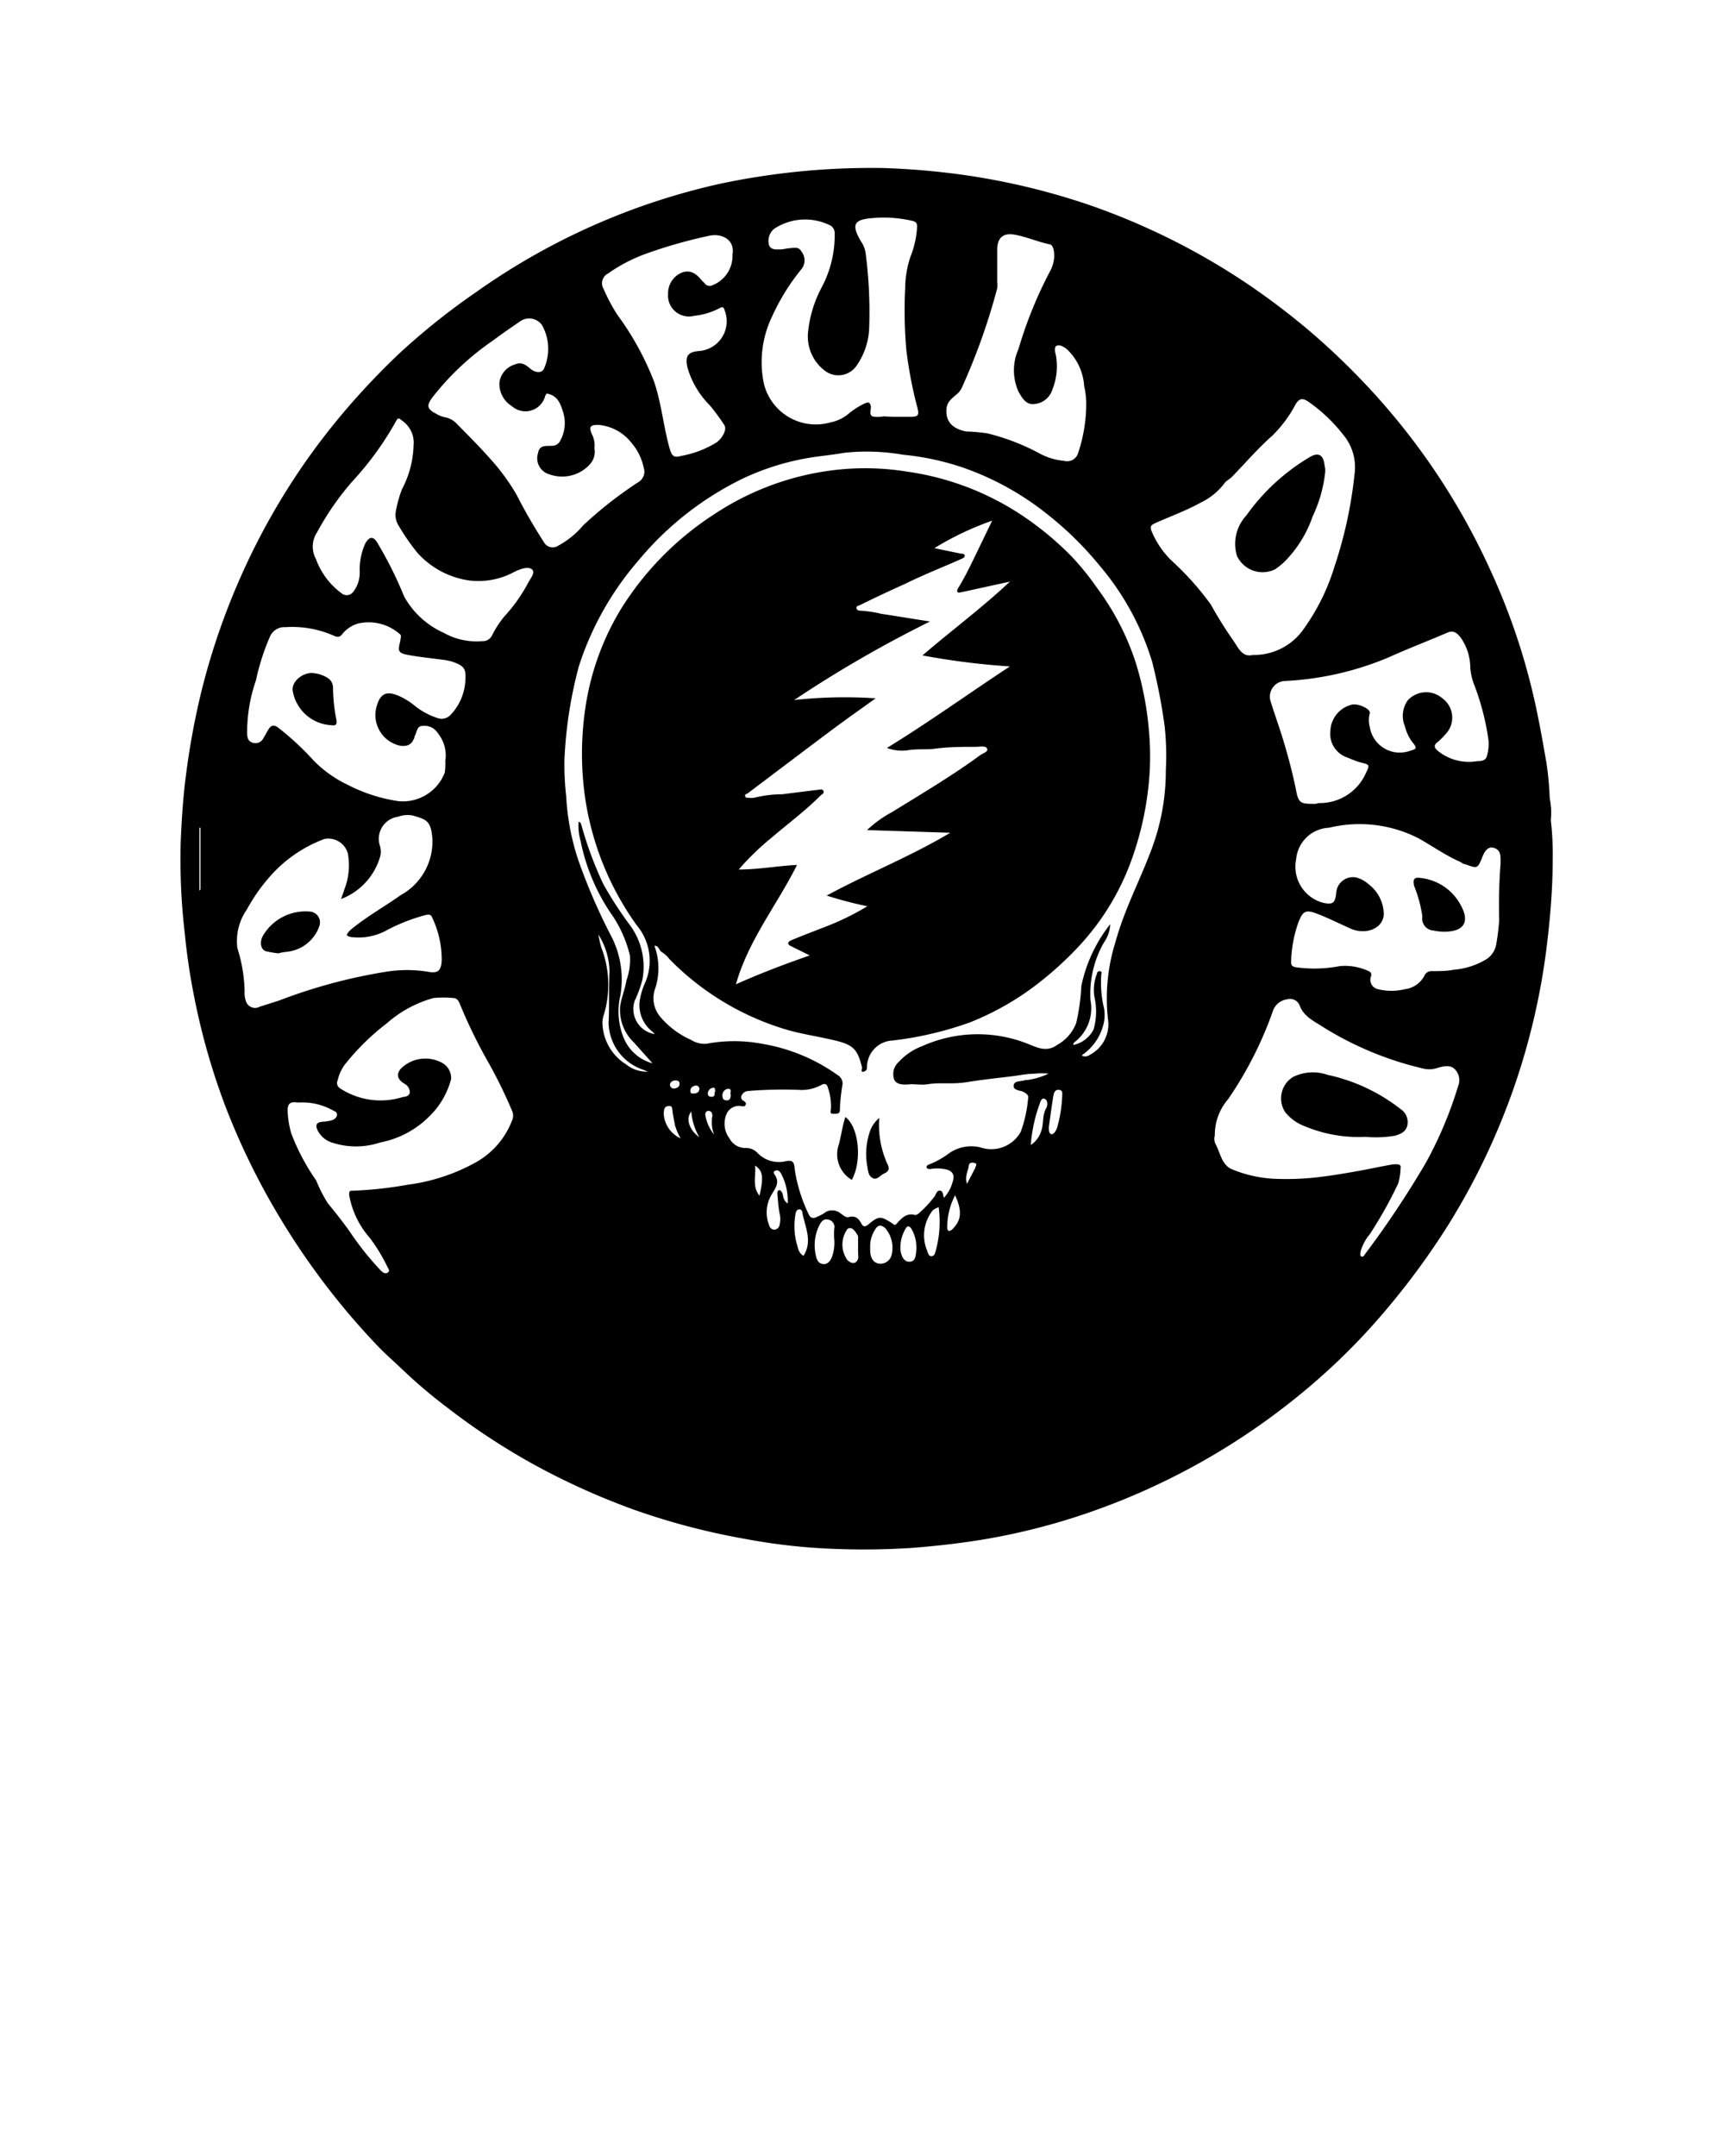 <svg xmlns="http://www.w3.org/2000/svg" viewBox="0 0 109.29 137.25">
    <title>pin-dead </title>
    <path d="M98.77 52.22a19.08 19.08 0 0 1 .12 2.48c0 1.83-.15 3.65-.37 5.47a43.62 43.62 0 0 1-6.27 17.8 47.81 47.81 0 0 1-4.39 5.91 40.72 40.72 0 0 1-3.55 3.61 43.83 43.83 0 0 1-15.95 9.14 41.61 41.61 0 0 1-6 1.43c-1.41.22-2.82.38-4.25.49a47.28 47.28 0 0 1-5.32.05 37.71 37.71 0 0 1-5.27-.61 44.13 44.13 0 0 1-7-1.82 45.17 45.17 0 0 1-6.65-3 42.66 42.66 0 0 1-5.42-3.58 32.37 32.37 0 0 1-2.7-2.28c-.58-.56-1.2-1.09-1.75-1.67a46.47 46.47 0 0 1-6.07-7.94 45.17 45.17 0 0 1-3.54-7.17 43.13 43.13 0 0 1-2-6.95 41.52 41.52 0 0 1-.63-4.23 40.29 40.29 0 0 1-.25-5.77c.06-1.42.15-2.85.34-4.27a47.42 47.42 0 0 1 1-5.38 44.1 44.1 0 0 1 2.46-7.16 43.6 43.6 0 0 1 4.21-7.46 44.26 44.26 0 0 1 3.41-4.25q1.17-1.29 2.42-2.48a43.78 43.78 0 0 1 5-4 42.91 42.91 0 0 1 15.51-6.88 46.5 46.5 0 0 1 10.44-1 47.66 47.66 0 0 1 5.16.45 44 44 0 0 1 8 1.93 43.69 43.69 0 0 1 10.32 5.22 46.16 46.16 0 0 1 3.68 2.82 45.46 45.46 0 0 1 3.37 3.2 43.35 43.35 0 0 1 8.1 12 41.54 41.54 0 0 1 2.84 8.45c.28 1.28.51 2.57.73 3.86a20.18 20.18 0 0 1 .2 2.2 4.56 4.56 0 0 1 .07 1.39zm-29.85 15a.47.47 0 0 0 .47-.05 2.2 2.2 0 0 0 1.17-2.33 12 12 0 0 1 .49-4.89c.55-2 1.48-3.76 2.2-5.64a14.25 14.25 0 0 0 1-5.29 17.24 17.24 0 0 0-.08-2.82 37 37 0 0 0-.79-4.06 17.15 17.15 0 0 0-3.39-6.18 21.35 21.35 0 0 0-3.34-3.26 18.12 18.12 0 0 0-5.29-2.92 16.83 16.83 0 0 0-3.86-.83 13.43 13.43 0 0 0-3.74-.12c-.83.15-1.68.21-2.52.37a16.18 16.18 0 0 0-3.85 1.23 20 20 0 0 0-6.74 5.27 19.33 19.33 0 0 0-3.78 6.71 27.41 27.41 0 0 0-.92 5.94 17.78 17.78 0 0 0 .11 2.35 15.49 15.49 0 0 0 .75 4 36.9 36.9 0 0 0 2.08 4.83 6 6 0 0 1 .62 3.85 4.45 4.45 0 0 0 .22 2.72 2.76 2.76 0 0 0 1.83 1.6l-1.21-1.35a2.84 2.84 0 0 1-.85-2.3c.08-.55.31-1.08.4-1.64a3.89 3.89 0 0 0 .22-1.57 7.81 7.81 0 0 0-1.07-2.48 12.64 12.64 0 0 1-2.07-4.81 3.51 3.51 0 0 1-.13-1.23c.17.06.16.16.19.25a23.49 23.49 0 0 0 1.39 3.73 24 24 0 0 0 1.74 2.67 4.47 4.47 0 0 1 .75 3.38 7.34 7.34 0 0 1-.49 1.35 1.62 1.62 0 0 0 1.27 2.14l-.13-.14a2.16 2.16 0 0 1-.84-1.9 4.4 4.4 0 0 1 .33-1.17 3.51 3.51 0 0 0-.5-3.71 18.49 18.49 0 0 1-3.35-8.54 19.85 19.85 0 0 1 .07-5.3 16.84 16.84 0 0 1 2.24-6.26 19.38 19.38 0 0 1 6-6.1 17.59 17.59 0 0 1 7.87-2.82 16.8 16.8 0 0 1 4.4.13 17.68 17.68 0 0 1 7.13 2.67 19.77 19.77 0 0 1 3.36 2.76 17.39 17.39 0 0 1 1.61 2 16.46 16.46 0 0 1 2.45 4.75 20.31 20.31 0 0 1 .84 4.38 17.78 17.78 0 0 1-.06 3.69A20.09 20.09 0 0 1 72 54.93a16 16 0 0 1-3.2 5.22 21.82 21.82 0 0 1-2.49 2.31 17.67 17.67 0 0 1-4.58 2.65 22.15 22.15 0 0 1-4.9 1.14 1.7 1.7 0 0 0-1.61 1.62c0 .16 0 .31-.22.36s-.08-.18-.1-.27c-.3-1.26-.63-1.48-2-1.78-1.05-.24-2.13-.39-3.15-.73a17.33 17.33 0 0 1-7.1-4.37 1.89 1.89 0 0 0-.48-.45c-.21-.1-.2-.44-.49-.41a4.13 4.13 0 0 1 .06 2.68 1.83 1.83 0 0 0 .28 1.8 5.44 5.44 0 0 0 2 1.51 1.57 1.57 0 0 0 1 .24 9.48 9.48 0 0 1 3.48 0 11.54 11.54 0 0 1 4.85 2 .62.62 0 0 1 .31.59 11.71 11.71 0 0 0-.17 1.66c0 .25-.27.21-.45.21s-.14-.15-.12-.29a3.55 3.55 0 0 0-.2-1.39c-.06-.26-.26-.25-.45-.13a2.61 2.61 0 0 1-1.41.29 27.21 27.21 0 0 0-3.19.07.5.5 0 0 0-.42.25.25.25 0 0 0 .09.37c.1.06.2.12.15.26s-.2.09-.29.08a.87.87 0 0 0-.89.43 1.55 1.55 0 0 0 .15 1.63 1.13 1.13 0 0 0 1 .61 1 1 0 0 1 .76.29 1.88 1.88 0 0 0 1.74.57c.54-.12.62 0 .66.54a10 10 0 0 0 .88 2.81c.1.25.3.31.54.17a2.81 2.81 0 0 0 .42-.21.83.83 0 0 1 1.08 0c.16.1.33.28.51.23.43-.12.64.09.82.43.09.17.22.22.42.05.67-.56.79-.56 1.51-.1.11.07.18.22.34 0 .3-.33.62-.67 1.15-.51.06 0 .18-.06.25-.13a7.27 7.27 0 0 0 1-1.08c.08-.14.14-.38.34-.34s.16.25.22.39.05 0 .07 0a2.34 2.34 0 0 0 .49-.91c.18-.51 0-.78-.53-.86a2.47 2.47 0 0 0-.87 0c-.08 0-.21 0-.24-.09s.05-.17.15-.2a5.42 5.42 0 0 0 1.19-.65 2.46 2.46 0 0 1 2.11-.43 2.14 2.14 0 0 0 2.54-1 8.3 8.3 0 0 0 .47-2.14c.05-.21-.15-.32-.32-.41s-.65-.08-.6-.41.49-.22.75-.34h.14a4.76 4.76 0 0 0 1.33-.4 3.77 3.77 0 0 0-.87 0c-.5 0-1 .11-1.5.17-1 .12-1.91.22-2.85.37s-1.65 0-2.47.13c-.33.06-.7 0-1.07 0-.9.1-1.21-.13-1.11-.86a1.1 1.1 0 0 1 .33-.56 3.86 3.86 0 0 1 1.48-1 8.66 8.66 0 0 1 6.62-.2c.63.24 1.29.64 2 .11a2.67 2.67 0 0 0 1.2-1.38 13.25 13.25 0 0 0 .33-2.37 9.43 9.43 0 0 1 1.84-3.93 2.19 2.19 0 0 1-.41 1.18 6.63 6.63 0 0 0-.85 3.66 2.71 2.71 0 0 1-1 2.66s-.13.09-.08.19a1.88 1.88 0 0 0 1.28-.99 4.16 4.16 0 0 0 .05-2.08 2.81 2.81 0 0 1 .17-1.48c0-.1.1-.17.21-.14s.07.12.06.2a7 7 0 0 0 .18 2.18 2.53 2.53 0 0 1 0 .8 3.33 3.33 0 0 1-1.4 2.15zM55.77 44.46c-.93.67-1.86 1.32-2.77 2-1.81 1.35-3.61 2.72-5.42 4.08-.06 0-.16.06-.12.16s.12.1.2.09a1.17 1.17 0 0 0 .38 0 7.38 7.38 0 0 1 1.77-.22l2.24-.28c.14 0 .31-.09.39.06s-.09.22-.18.3c-1 1-2.1 1.81-3.15 2.71a16.41 16.41 0 0 0-2.06 2c1.28 0 2.45-.23 3.71-.29-1.27 2.55-3.09 4.77-3.89 7.6 1.58-.71 3.1-1.28 4.7-1.84l-1.09-.54c-.11-.06-.27-.11-.28-.23s.19-.19.3-.24c.84-.35 1.7-.66 2.53-1a16.6 16.6 0 0 0 2.21-1.12 25.29 25.29 0 0 1-2.59-.68c2.6-1.41 5.29-2.46 7.87-4l-5.3-.17a7.43 7.43 0 0 1 1.6-1.15c1.89-1.17 3.81-2.3 5.61-3.62.16-.12.52-.21.44-.41s-.43-.13-.66-.12c-.92 0-1.84 0-2.75.13-.51.05-1 0-1.54.07a2.67 2.67 0 0 1-1.43-.13c2.69-1.65 5.18-3.45 7.83-5.19a47.09 47.09 0 0 1-5.57-.7c1.86-1.6 3.76-3 5.57-4.7l-3.06.67c-.09 0-.2.07-.27 0s0-.21.06-.3c.43-.7.78-1.44 1.14-2.18l1-2.07a19.1 19.1 0 0 0-3.68 1.75l1.69.35c.09 0 .21 0 .24.11s-.1.18-.2.22c-1.19.53-2.39 1-3.57 1.58-1 .45-2 .92-2.95 1.39-.07 0-.21.07-.17.19a.22.22 0 0 0 .22.14 7.29 7.29 0 0 1 1.35.2c1 .15 2.07.33 3.11.49a77 77 0 0 0-8.65 5 29.47 29.47 0 0 1 5.19-.11zm21.6 27.84a.75.75 0 0 0 .08.6c.28.56.38 1.27 1 1.54a8.07 8.07 0 0 0 3 .62 18 18 0 0 0 2.13-.07c1-.1 2-.27 3-.45.72-.13 1.44-.29 2.16-.41.19 0 .52-.05.46.22a3.87 3.87 0 0 1-.15 1 27 27 0 0 1-1.81 3.23 3 3 0 0 0-.59 1.12c0 .1-.06.25.06.3s.17-.08.24-.17a61.19 61.19 0 0 0 3.84-5.76 25.31 25.31 0 0 0 2.07-4.9 1 1 0 0 0-.23-1.12c-.3-.27-.71-.16-1.08-.06a1.58 1.58 0 0 1-.83.06 21 21 0 0 1-6.58-2.74c-.52-.33-1.11-.62-1.36-1.28a.66.66 0 0 0-.82-.4 1.1 1.1 0 0 0-.87.68 24 24 0 0 1-2.87 5.67 3.48 3.48 0 0 0-.85 2.32zm-49-23.91a2.24 2.24 0 0 0-.47-1.69 1 1 0 0 0-1-.48c-.37 0-.34.43-.5.66 0 0 0 .12-.05.18-.17.38-.44.47-.86.42a2 2 0 0 1-1.54-2.36c.21-.88.57-1.21 1.48-.8a4.55 4.55 0 0 1 .92.56 4.42 4.42 0 0 0 1.5.83.78.78 0 0 0 .86-.21 3.43 3.43 0 0 0 .93-2.2c.05-.73-.09-.9-.77-1.15a3.23 3.23 0 0 0-.64-.14c-.73-.1-1.46-.17-2.18-.3s-.72-.25-.55-.92c0-.16.1-.34-.05-.43a3 3 0 0 0-2.65-.66 2 2 0 0 0-1 .67c-.16.21-.31.21-.55.1a6.56 6.56 0 0 0-3.07-.54 1 1 0 0 0-1 .63 14.65 14.65 0 0 0-.88 2.76 10.08 10.08 0 0 0-.56 3.38c0 .27.07.5.36.59a.56.56 0 0 0 .68-.3c.12-.18.21-.39.33-.57s.27-.32.57-.12a17.69 17.69 0 0 1 2.33 2.16 7.65 7.65 0 0 0 2.1 1.49 10.3 10.3 0 0 0 3.28 1.06 2.86 2.86 0 0 0 2.94-1.83 4.82 4.82 0 0 0 .03-.79zm-9.22 21.8a1.6 1.6 0 0 1-.24 0c-.46-.07-.61.12-.59.58a5.94 5.94 0 0 0 .23 1.39 13.64 13.64 0 0 0 1.59 3 8.93 8.93 0 0 0 .74 1.45c.48.58.94 1.17 1.38 1.78a18.73 18.73 0 0 0 2 2.51c.14.14.3.23.45.11s0-.26-.05-.38a10.75 10.75 0 0 0-1.12-1.83 5.58 5.58 0 0 1-1.3-2.71c0-.23 0-.28.21-.28a24.89 24.89 0 0 0 3.51-.38 12.13 12.13 0 0 0 4.37-1.44 5.17 5.17 0 0 0 2.29-2.67.73.73 0 0 0 0-.58 31.23 31.23 0 0 0-1.46-3 32.54 32.54 0 0 1-1.86-3.79c-.08-.22-.2-.41-.45-.41a6.51 6.51 0 0 0-1.23 0 7.5 7.5 0 0 0-2.97 1.6 15.16 15.16 0 0 0-2.68 2.63 2.63 2.63 0 0 0-.46 1 .4.4 0 0 0 .16.53 4.71 4.71 0 0 0 4 .54c.16 0 .42-.07.43-.3a.62.62 0 0 0-.34-.54c-.56-.34-.54-.76 0-1.16a2.22 2.22 0 0 1 2.34-.2 1.1 1.1 0 0 1 .63 1.06 5.11 5.11 0 0 1-1.41 2.4 6 6 0 0 1-3.11 1.64 4.86 4.86 0 0 1-3.08 0 1.54 1.54 0 0 1-.92-.81c-.15-.36 0-.47.31-.51a2.92 2.92 0 0 0 .6-.09c.18-.06.32-.16.34-.35s-.15-.22-.27-.29a4 4 0 0 0-2.05-.5zM79.79 41.7a3.85 3.85 0 0 0 3.12-1.49 13.59 13.59 0 0 0 2.08-4.13 27.56 27.56 0 0 0 1.28-5.9 3.22 3.22 0 0 0-.73-2.51 10.23 10.23 0 0 0-2.16-2.06c-.39-.28-.62-.28-.87.14a8 8 0 0 1-1.49 2c-.91.8-1.71 1.74-2.56 2.61-.15.16-.38.25-.49.43a4.15 4.15 0 0 1-1.52 1.22c-.93.52-1.94.87-2.9 1.31-.24.11-.32.2-.21.49a5.63 5.63 0 0 0 1.25 1.86 18.4 18.4 0 0 1 2.52 2.81 26.56 26.56 0 0 0 1.38 2.22c.36.49.59 1.18 1.3 1zm15.78 13.25v-.24c0-.35-.07-.63-.44-.73s-.57.22-.7.53c-.32.8-.31.81-1.12.51-.12 0-.23-.11-.34-.16-.93-.41-1.75-1-2.65-1.5a8.27 8.27 0 0 0-5.67-.66 2.2 2.2 0 0 0-2.1 2 2.38 2.38 0 0 0 1.76 2.79c.58.11.72 0 .79-.62a1.07 1.07 0 0 1 1.29-1 1.85 1.85 0 0 1 .74.4 2.44 2.44 0 0 1 1 1.9c0 .87-1 1.36-2 1-.76-.33-1.5-.71-2.26-1s-.9-.11-1.16.51a8 8 0 0 0-.48 2.57c0 .22.07.28.28.33a8.5 8.5 0 0 0 2.82-.07 3.56 3.56 0 0 1 1.77.29c.2.08.29.16.2.42s.06.67.46.76a3.64 3.64 0 0 0 1.72 0 1.62 1.62 0 0 0 1.25-.88.48.48 0 0 1 .46-.27c.47 0 .94 0 1.41-.09a4.75 4.75 0 0 0 1.95-.6 1.42 1.42 0 0 0 .74-1 14.41 14.41 0 0 0 .19-1.54 35.69 35.69 0 0 1 .09-3.64zm-73.85 2.29c.09-.26.16-.43.21-.61a4.17 4.17 0 0 0 .22-2.31 1.29 1.29 0 0 0-1.5-.9 8.64 8.64 0 0 0-3.1 2 11.29 11.29 0 0 0-1.83 2.49 3.5 3.5 0 0 0-.6 2.46 9.76 9.76 0 0 1 .46 2.77 1.46 1.46 0 0 0 .07.56.61.61 0 0 0 .88.4l1.25-.4a34 34 0 0 1 6.87-1.84 8.41 8.41 0 0 1 2.55 0c.64.13.88 0 .93-.66a6.19 6.19 0 0 0-.6-2.77c-.07-.18-.15-.22-.39-.18a11.7 11.7 0 0 0-2.44.94 3.72 3.72 0 0 1-2.39.46c-.33-.08-.21-.18-.1-.32a1.42 1.42 0 0 1 .24-.23c1-.8 2.07-1.4 3.09-2.12a3.89 3.89 0 0 0 2-3.52c-.07-1.22-.4-1.29-1.26-1.54a1.8 1.8 0 0 0-.93.08 1.42 1.42 0 0 0-1.14 1.89 1.27 1.27 0 0 1 0 .65 4.11 4.11 0 0 1-2.49 2.7zm35.22-30.7h1c.55 0 .62-.09.48-.61a27.14 27.14 0 0 1-.7-3.68 29.08 29.08 0 0 1-.07-3.89 6.45 6.45 0 0 1 .33-2 6.1 6.1 0 0 0 .43-1.92c0-.22-.06-.32-.31-.38a8.12 8.12 0 0 0-2.59-.17c-1.16.1-1.28.44-.68 1.47a1.74 1.74 0 0 1 .31.83 28.74 28.74 0 0 1 .21 4.85 4.49 4.49 0 0 1-.83 2.29 1.41 1.41 0 0 1-1.95.3 2.74 2.74 0 0 1-1.1-2.55 7.76 7.76 0 0 1 .87-2.8 7.06 7.06 0 0 0 .82-3.39.57.57 0 0 0-.25-.52 3.58 3.58 0 0 0-3.61.2 1 1 0 0 0-.33 1c.1.36.46.31.76.31a4.44 4.44 0 0 0 .46-.07c.29 0 .66-.16.85.2a.9.9 0 0 1 0 1.13 13.77 13.77 0 0 0-1.89 3.06 6.68 6.68 0 0 0-.5 4.22 3.4 3.4 0 0 0 4.25 2.47 2.54 2.54 0 0 0 1.11-.52 4.8 4.8 0 0 1 1.1-.7c.24-.1.31 0 .35.18s-.13.53.1.66a1.72 1.72 0 0 0 .7 0zm-19.08 2a1.2 1.2 0 0 1-.27 1 2.39 2.39 0 0 1-2.6.66 1.06 1.06 0 0 1-.72-1.36c.09-.56.57-.42.93-.46a.56.56 0 0 0 .48-.32 2.32 2.32 0 0 0 .17-1.86c-.14-.44-.3-.93-.85-1.1-.19-.06-.2-.07-.28.12a1.3 1.3 0 0 1-2.13.63 1.65 1.65 0 0 1-.78-1.52 1.39 1.39 0 0 1 1-1.13c.43-.19.72.07 1 .3s.71.29.85-.06a3.1 3.1 0 0 0-.14-2.74 1 1 0 0 0-1.35-.27c-.6.41-1.21.83-1.8 1.27a17.21 17.21 0 0 0-3.83 3.6c-.39.53-.35.74.25 1.05a1.79 1.79 0 0 0 .52.21 1.38 1.38 0 0 1 .8.44c.72.73 1.45 1.46 2.13 2.23a13.3 13.3 0 0 1 1.66 2.27 33.87 33.87 0 0 0 1.73 3 .64.64 0 0 0 .93.24 5.5 5.5 0 0 0 1.58-1.29 25.57 25.57 0 0 1 3.51-2.75.77.77 0 0 0 .35-.91 3.52 3.52 0 0 0-.77-1.58 3 3 0 0 0-2.13-1.16c-.51 0-.6.12-.41.58a1.59 1.59 0 0 1 .17.92zm46.12 22.59a3.21 3.21 0 0 0 3-1.88c.27-.57.27-.55-.33-.71-.31-.08-.61-.22-.92-.34a1.58 1.58 0 0 1-1-1.65 1.79 1.79 0 0 1 1.34-1.68c.4-.12 1.25.27 1.17.54a1.69 1.69 0 0 0 0 .87 1.93 1.93 0 0 0 2.54 1.53c.32-.1.55-.11.21-.51a2.71 2.71 0 0 1-.51-1.05 1.71 1.71 0 0 1 .17-1.65 1.58 1.58 0 0 1 2.2-.15 1.52 1.52 0 0 1 .2 2.31 4 4 0 0 1-.47.47c-.35.25-.18.44.05.62a3.13 3.13 0 0 0 2.45.61c.21 0 .54 0 .62-.33a2.68 2.68 0 0 0 .1-1 15.94 15.94 0 0 0-.91-3.53 3.77 3.77 0 0 1-.25-1.09 3.36 3.36 0 0 0-.62-1.93c-.21-.26-.44-.48-.84-.3-1.23.53-2.47 1-3.71 1.56a19.36 19.36 0 0 1-6.69 1.52 1 1 0 0 0-.88 1.21c.13.45.29.89.43 1.33a36.22 36.22 0 0 1 1.19 4.28c.18 1 .29 1 1.27 1zM26.34 28.36a1.7 1.7 0 0 0-.75-1.59c-.17-.15-.24-.2-.37.05a19.8 19.8 0 0 1-2.78 3.83 17.67 17.67 0 0 0-2.24 3.23 1.65 1.65 0 0 0-.08 1.71 4.71 4.71 0 0 0 1.63 2.18.51.51 0 0 0 .74-.08 2 2 0 0 0 .42-1.3 4 4 0 0 1 .37-1.82c.26-.42.5-.44.76 0a24.73 24.73 0 0 1 1.7 3.41 5.41 5.41 0 0 0 2.52 2.31 4.27 4.27 0 0 0 2.46.53.65.65 0 0 0 .63-.39 6.24 6.24 0 0 1 .77-1.18 10.3 10.3 0 0 0 1.44-2c.15-.34.58-.78.32-1s-.81 0-1.18.19a4.8 4.8 0 0 1-2.8.52 5.46 5.46 0 0 1-3.32-1.77 13.06 13.06 0 0 1-1.17-1.69 1.28 1.28 0 0 1-.19-1 7.8 7.8 0 0 1 .38-1.35 6.33 6.33 0 0 0 .74-2.79zm42.84-2.71a4.88 4.88 0 0 0-.13-1.06 3.55 3.55 0 0 0-1.07-2.33c-.2-.17-.47-.33-.67-.25s-.11.41-.06.61a4 4 0 0 1-.22 2.17 1.32 1.32 0 0 1-1.27.94c-.44 0-.69-.43-.9-.81a3.3 3.3 0 0 1 0-2.68 26.9 26.9 0 0 1 2-4.94 2.22 2.22 0 0 0 .26-.75c.06-.38 0-1-.3-1-.75-.16-1.46-.48-2.21-.61s-1.1.22-1.1 1v2a1.47 1.47 0 0 1 0 .42 40 40 0 0 1-2.26 6.34 1.07 1.07 0 0 1-.26.35c-.29.27-.68.49-.71 1-.06.78.37 1.24 1.24 1.42a11.63 11.63 0 0 1 1.36.12 14 14 0 0 1 3.31 1.27 4 4 0 0 0 1.58.48.73.73 0 0 0 .89-.48 9.93 9.93 0 0 0 .52-3.21zm-22.53-9.44c.18-1-.76-1.37-1.48-1.2a31.07 31.07 0 0 0-4.18 1.2 10.29 10.29 0 0 0-2.26 1.2.7.7 0 0 0-.28 1 11 11 0 0 0 .88 1.65 18.15 18.15 0 0 1 2.32 4.22c.48 1.39.6 2.87 1 4.28.13.46.26.6.72.47a6.46 6.46 0 0 0 2.28-.87c.39-.3.66-.84.48-1.1a14.06 14.06 0 0 0-.92-1.25 5.58 5.58 0 0 1-1.42-2.39c-.17-.73 0-1 .7-1.07a1.9 1.9 0 0 0 1.67-2.57c-.08-.27-.16-.26-.35-.15a4.51 4.51 0 0 1-1.61.48 1.33 1.33 0 0 1-1.65-1.41 1.42 1.42 0 0 1 .82-1.32c.6-.26 1 .07 1.33.48.05.06.12.11.17.17a.4.4 0 0 0 .53.12 2 2 0 0 0 1.25-1.94zm6.48 62.67a4.71 4.71 0 0 1 0-.63.48.48 0 0 0-.38-.6c-.3-.08-.45.14-.56.35a2.84 2.84 0 0 0-.23 1.93c.06.3.18.53.48.55s.47-.24.56-.49a2.7 2.7 0 0 0 .13-1.11zm2.29.5v.18c0 .43.13.81.54.89a.73.73 0 0 0 .83-.57 1.92 1.92 0 0 0-.43-1.71c-.28-.21-.46-.18-.64.14a1.92 1.92 0 0 0-.3 1.08zM41.26 68.23l-.29-.12a3.22 3.22 0 0 1-2.21-3c.06-1.09 0-2.17.06-3.26a4.55 4.55 0 0 0-.71-2.35 7.47 7.47 0 0 0 .18.81 6.58 6.58 0 0 1 .17 4.29 1.54 1.54 0 0 0-.09.6 3.2 3.2 0 0 0 1.51 2.57 2.09 2.09 0 0 0 1.38.46zm8.91 8.38a3.68 3.68 0 0 0-.43-1.9c-.08-.13-.19-.24-.35-.18s-.11.18-.06.25c.39.54 0 .93-.24 1.37a2.22 2.22 0 0 0-.1 1.87.34.34 0 0 0 .34.27.36.36 0 0 0 .32-.3 1.56 1.56 0 0 0 0-.75c-.08-.4-.1-.81-.14-1.22 0-.1 0-.21.1-.24s.17.1.22.19.02.46.34.65zm9.61.24c-.15.08-.24.11-.31.16a.44.44 0 0 0-.13.14 2.55 2.55 0 0 0-.3 2.46c.06.15.1.39.3.37s.22-.24.27-.4a6.93 6.93 0 0 0 .17-2.73zm-5.13 2.56v-.71s-.19-.36-.36-.46a.27.27 0 0 0-.31 0 1.69 1.69 0 0 0 0 2c.13.1.29.23.48.15a.43.43 0 0 0 .2-.44c-.01-.13-.01-.33-.01-.54zm-3.48.55c.59-.92.12-1.81-.06-2.7 0-.1-.05-.28-.22-.26s-.2.18-.23.32a4.33 4.33 0 0 0 .15 2.09.8.8 0 0 0 .36.55zm7.19-.59a2.28 2.28 0 0 0-.3-1.11c-.11-.2-.28-.27-.4 0a2.34 2.34 0 0 0-.31 1.34c.05.33.19.75.59.73s.38-.44.42-.75a1.41 1.41 0 0 0 0-.2zm9.29-9.58c0-.16.06-.37-.2-.4s-.33.19-.36.36c-.11.68-.2 1.36-.29 2 0 .17 0 .43.15.46s.29-.19.36-.36a8.5 8.5 0 0 0 .34-2.06zm-2 3.11a1.64 1.64 0 0 0 .65-.85c.19-.48.06-1 .32-1.47.12-.21.12-.53-.09-.62s-.28.23-.35.42a9.67 9.67 0 0 0-.53 2.51zm-4.82 3.2a4.38 4.38 0 0 0-.5 2.06c0 .19.1.31.33.1.56-.56.64-1.13.17-2.16zm-17.48-3.62a3.78 3.78 0 0 1-.36-.83c-.05-.28-.11-.55-.15-.83s0-.43-.28-.4-.26.26-.29.44a1.84 1.84 0 0 0 1.08 1.62zm4.74 1.73c.07.66-.2 1.32.28 1.92.28-1.21.21-1.59-.28-1.92zm13.5 1.16c.19-.37.36-.7.52-1 0-.1.16-.25 0-.31s-.4-.07-.41.17-.29.69-.11 1.14zm-16.1-3.11a2.17 2.17 0 0 1-.12-1.21c0-.2-.08-.32-.26-.32s-.22.22-.17.35a2.62 2.62 0 0 0 .55 1.17zm-.94.16a3.78 3.78 0 0 1-.52-1.65c-.38.45-.13 1.19.52 1.64zM12.77 52.7h-.07v4a.14.14 0 0 0 .07-.12V52.7zm33.77 17c-.07-.12.12-.39-.17-.38a.41.41 0 0 0-.36.42c0 .2.06.32.29.32s.24-.23.24-.41zM11.65 56.23v-3zm31.63 12.76c0-.16-.14-.21-.29-.2s-.32.11-.32.28a.25.25 0 0 0 .3.23c.14-.03.31-.08.31-.31zm1.26.32c0-.15-.17-.21-.23-.2s-.33.08-.34.31.08.2.23.2.33-.06.35-.31zm1 .14c0-.12 0-.23-.15-.19a.38.38 0 0 0-.31.35c0 .13.05.2.18.22.39.03.17-.29.32-.38z" />
    <path d="M53.84 71.12c.86.62 1.08 2.8.41 4a1.89 1.89 0 0 1-.82-2.27c.15-.58.22-1.15.41-1.73zM56 71.18a6 6 0 0 0 .55 3c.13.28 0 .43-.25.54s-.43.44-.73.28-.28-.52-.35-.83a4.44 4.44 0 0 1 .18-2.12 1.87 1.87 0 0 1 .6-.87zM86.96 72.38a8.85 8.85 0 0 1-3.85-.67 2.91 2.91 0 0 1-1.25-.89 1.6 1.6 0 0 1 .49-2.25 2.85 2.85 0 0 1 2.19-.14 11.48 11.48 0 0 1 4.66 2.18 1 1 0 0 1 .44 1c-.07.44-.43.59-.8.7a7.31 7.31 0 0 1-1.88.07zM21.08 46.17a2.63 2.63 0 0 1-2.43-2.14c-.14-.6.64-1.27 1.34-1.17a2.09 2.09 0 0 1 .84.28.73.73 0 0 1 .38.65 10.61 10.61 0 0 0 .19 1.91c.09.41.04.52-.32.47zM84.4 30.06a8.71 8.71 0 0 1-.8 2.82 7.56 7.56 0 0 1-1.73 2.82 4.5 4.5 0 0 1-.65.54 1.8 1.8 0 0 1-2.44-.85 2.64 2.64 0 0 1 .59-2.56 13.21 13.21 0 0 1 4-3.7c.51-.32.93-.29 1 .58.04.09.03.22.03.35zM91.97 59.32a3.43 3.43 0 0 1-.7-.08.75.75 0 0 1-.68-.88 8.31 8.31 0 0 0-.52-1.94c-.11-.44 0-.59.41-.52A3.29 3.29 0 0 1 93 57.57c.65 1.13.24 1.75-1.03 1.75zM17.73 60.7a7.39 7.39 0 0 1-.77-.13c-.35-.09-.45-.57-.21-1a3.14 3.14 0 0 1 3-1.53.69.69 0 0 1 .59.92 2.45 2.45 0 0 1-2 1.63c-.16.02-.38.04-.61.11z" />
</svg>
